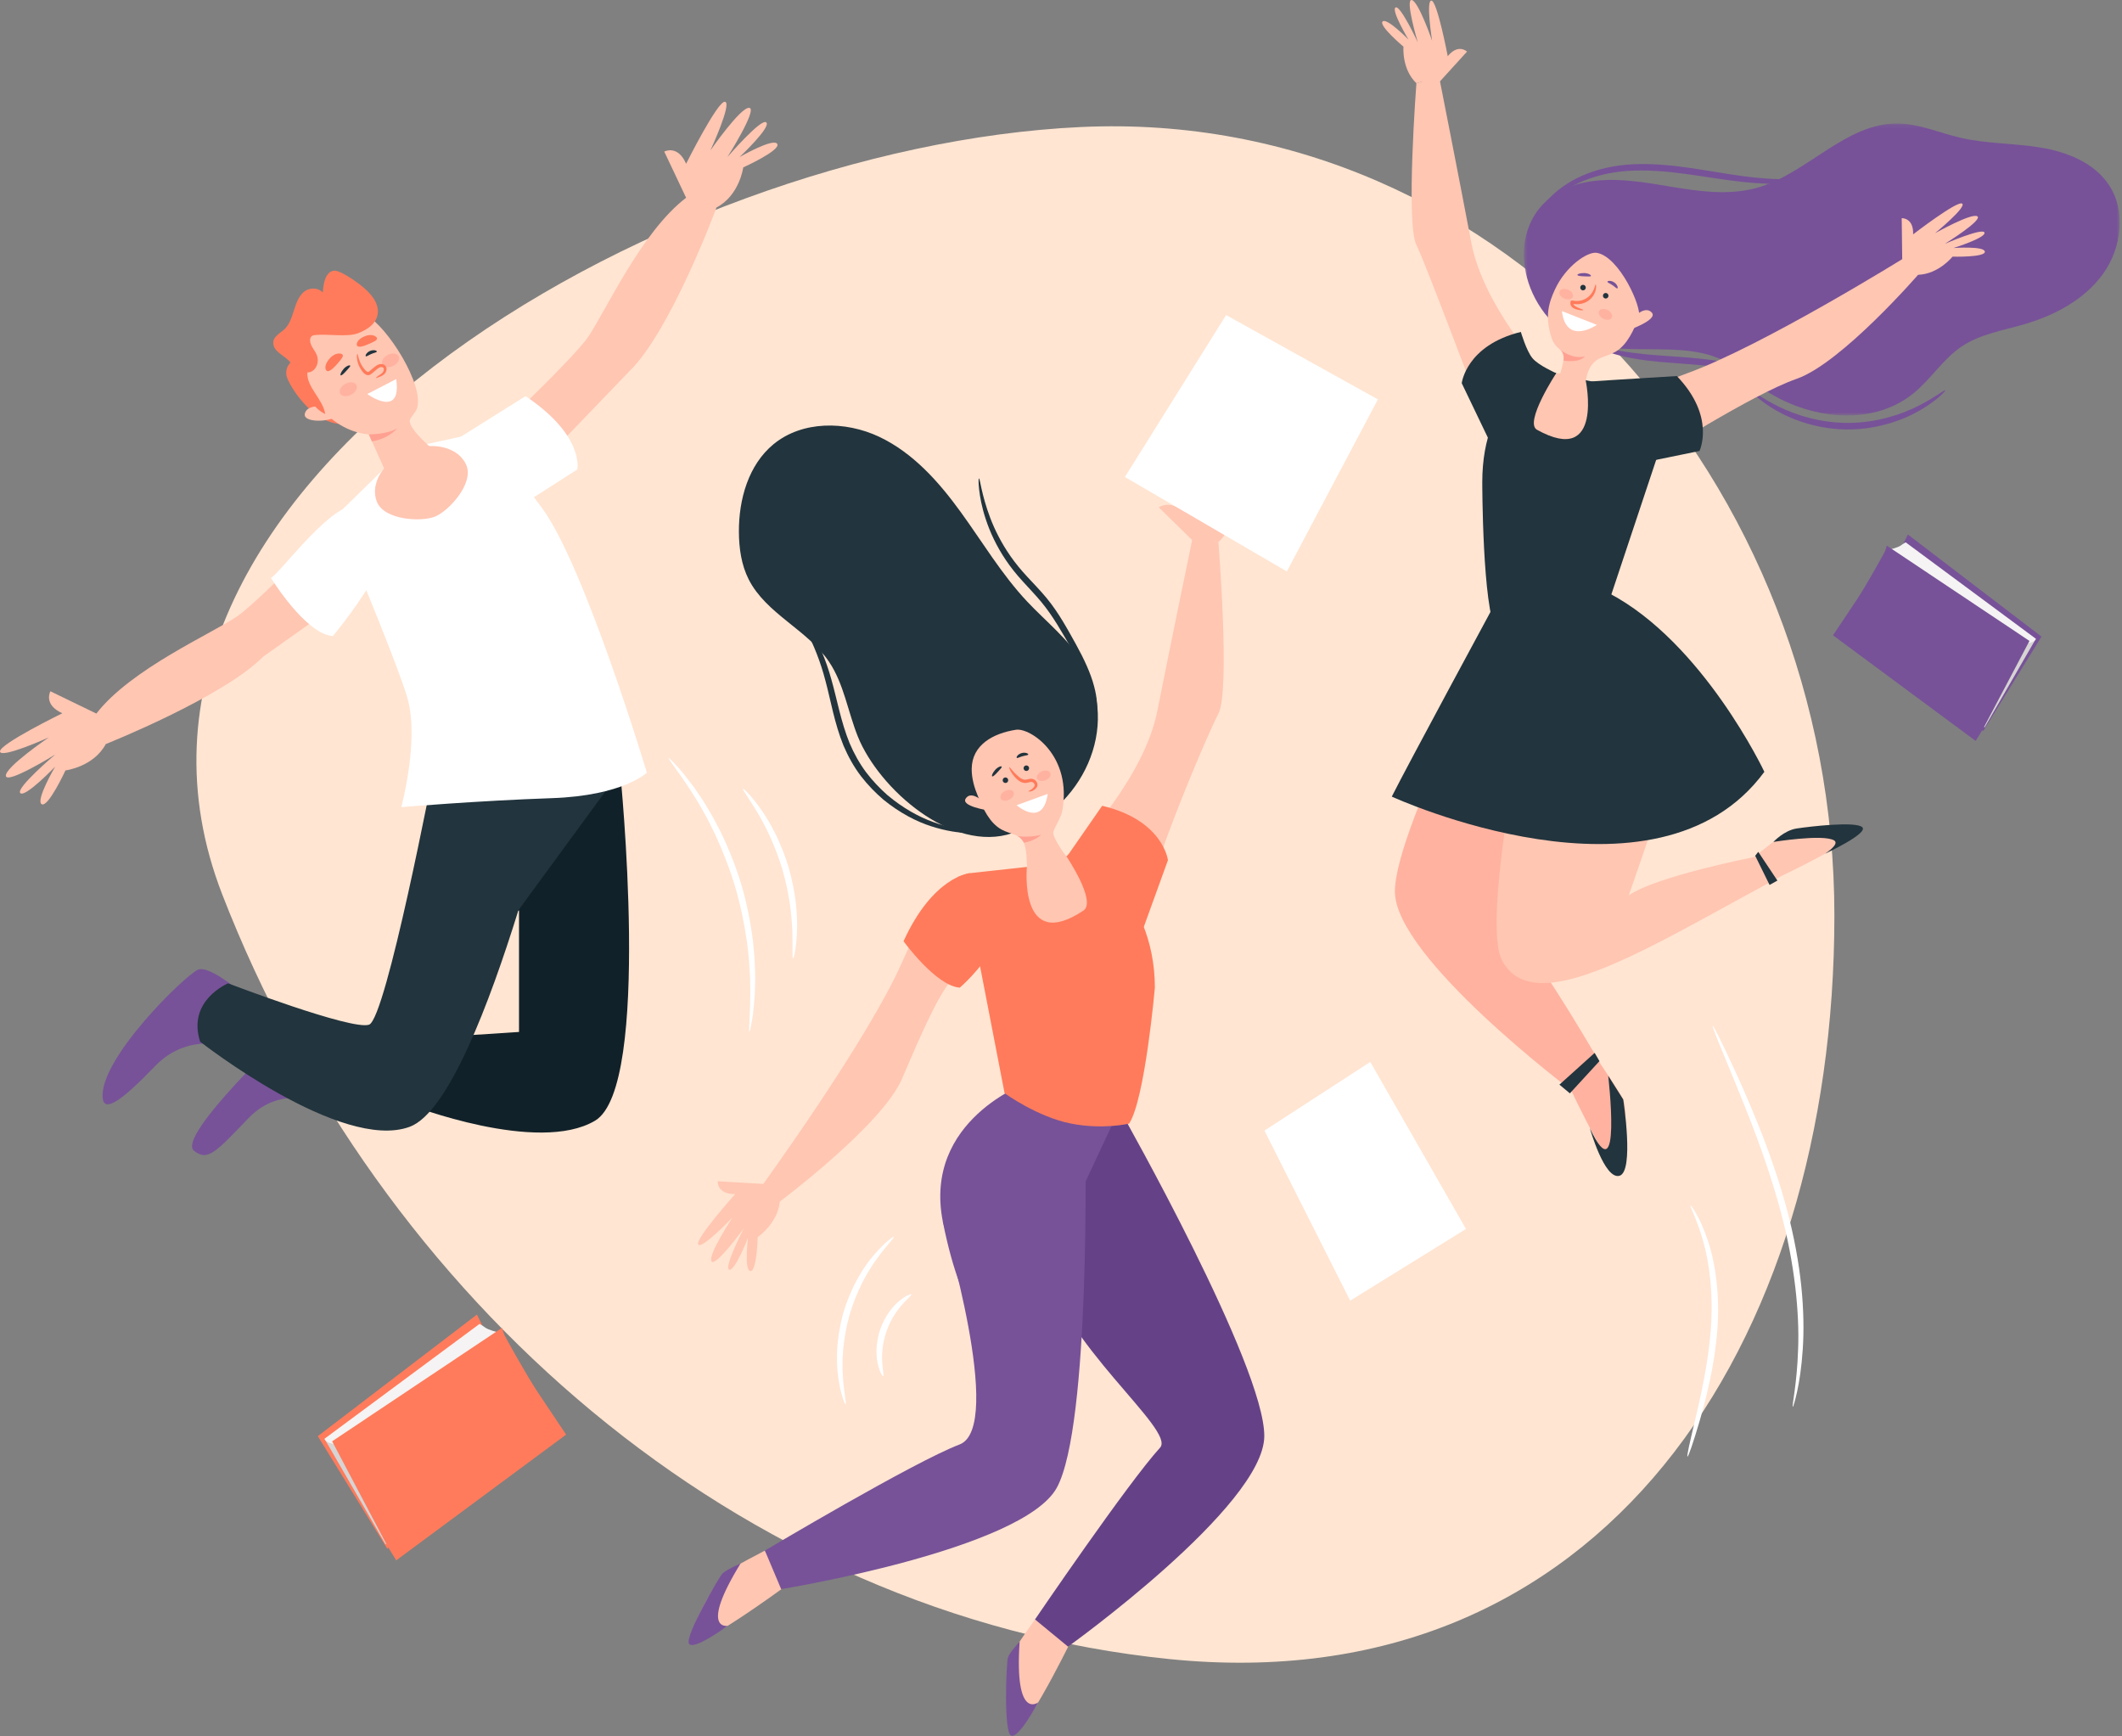 <svg width="605" height="495" viewBox="0 0 605 495" fill="none" xmlns="http://www.w3.org/2000/svg">
<rect x="0" y="0" width="605" height="495" fill="#808080" stroke="none"/>
<path fill-rule="evenodd" clip-rule="evenodd" d="M333.352 472.954C210.094 460.421 108.073 370.113 63.37 255C18.667 139.887 186.974 41.828 308.198 36.21C429.421 30.592 523 138.297 523 260.974C523 383.651 456.611 485.487 333.352 472.954Z" fill="#FFE5D2"/>
<path fill-rule="evenodd" clip-rule="evenodd" d="M482.001 343.693C482.102 343.634 482.73 344.464 483.66 346.098C484.593 347.726 485.754 350.2 486.833 353.391C489.045 359.752 490.433 369.142 489.61 379.382C488.794 389.621 486.427 398.609 484.601 405.006C482.733 411.407 481.358 415.292 481.121 415.226C480.859 415.154 481.787 411.134 483.32 404.671C484.814 398.209 486.945 389.269 487.743 379.24C488.546 369.214 487.404 360.088 485.569 353.779C483.786 347.439 481.707 343.846 482.001 343.693Z" fill="white"/>
<path fill-rule="evenodd" clip-rule="evenodd" d="M488.31 292.449C488.427 292.397 489.188 293.789 490.456 296.354C491.723 298.92 493.504 302.659 495.611 307.325C499.79 316.656 505.415 329.719 509.495 344.883C511.5 352.469 512.867 359.844 513.559 366.616C514.257 373.387 514.328 379.539 513.979 384.674C513.641 389.811 512.992 393.933 512.368 396.736C511.751 399.544 511.262 401.057 511.152 401.032C510.805 400.965 512.333 394.783 512.657 384.612C513.061 374.462 511.728 360.36 507.685 345.366C503.652 330.366 498.257 317.297 494.395 307.85C492.451 303.123 490.879 299.296 489.79 296.652C488.727 293.996 488.191 292.502 488.31 292.449Z" fill="white"/>
<path fill-rule="evenodd" clip-rule="evenodd" d="M254.833 352.594C255.05 352.827 252.927 354.852 250.172 358.612C249.488 359.556 248.745 360.589 248.05 361.769C247.29 362.905 246.629 364.209 245.893 365.556C244.525 368.3 243.227 371.419 242.225 374.815C241.267 378.223 240.709 381.554 240.407 384.607C240.316 386.137 240.183 387.594 240.221 388.959C240.183 390.328 240.262 391.6 240.338 392.763C240.672 397.411 241.394 400.255 241.086 400.338C240.899 400.402 239.711 397.655 239.022 392.898C238.857 391.71 238.699 390.405 238.669 388.992C238.563 387.58 238.639 386.07 238.687 384.48C238.902 381.31 239.43 377.834 240.427 374.297C241.465 370.77 242.864 367.546 244.37 364.748C245.174 363.374 245.911 362.055 246.753 360.917C247.529 359.736 248.358 358.714 249.13 357.795C252.243 354.134 254.711 352.442 254.833 352.594Z" fill="white"/>
<path fill-rule="evenodd" clip-rule="evenodd" d="M259.816 369C259.973 369.251 258.79 370.156 257.245 371.886C256.463 372.741 255.638 373.849 254.828 375.132C254.051 376.438 253.307 377.935 252.722 379.587C252.164 381.246 251.827 382.884 251.635 384.393C251.481 385.903 251.447 387.282 251.537 388.438C251.687 390.752 252.062 392.195 251.782 392.296C251.582 392.381 250.74 391.06 250.225 388.614C249.956 387.395 249.846 385.901 249.915 384.247C250.024 382.598 250.341 380.79 250.952 378.976C251.589 377.171 252.455 375.553 253.386 374.187C254.349 372.84 255.358 371.734 256.32 370.939C258.233 369.329 259.71 368.808 259.816 369Z" fill="white"/>
<path fill-rule="evenodd" clip-rule="evenodd" d="M190.645 216.107C190.742 216.022 191.58 216.847 193.017 218.419C193.748 219.197 194.61 220.177 195.523 221.386C196.446 222.583 197.555 223.913 198.596 225.512C199.133 226.301 199.697 227.127 200.283 227.988C200.863 228.854 201.389 229.803 201.975 230.761C203.174 232.663 204.249 234.81 205.418 237.051C207.626 241.595 209.737 246.753 211.418 252.343C213.045 257.951 214.078 263.429 214.695 268.442C214.931 270.958 215.195 273.346 215.222 275.593C215.251 276.716 215.325 277.798 215.308 278.841C215.285 279.882 215.261 280.881 215.239 281.835C215.233 283.745 215.025 285.462 214.902 286.971C214.792 288.481 214.601 289.771 214.41 290.82C214.059 292.923 213.804 294.07 213.676 294.052C213.346 294.009 213.967 289.35 213.916 281.821C213.898 280.88 213.882 279.896 213.864 278.869C213.842 277.843 213.733 276.777 213.672 275.675C213.579 273.466 213.26 271.123 212.984 268.656C212.282 263.741 211.219 258.379 209.622 252.875C207.971 247.388 205.95 242.308 203.866 237.8C202.759 235.579 201.752 233.44 200.63 231.535C200.081 230.575 199.593 229.623 199.055 228.749C198.511 227.879 197.991 227.042 197.493 226.244C193.445 219.895 190.39 216.324 190.645 216.107Z" fill="white"/>
<path fill-rule="evenodd" clip-rule="evenodd" d="M211.845 224.878C212.004 224.736 214.154 226.748 216.889 230.624C218.265 232.554 219.715 234.986 221.127 237.79C222.497 240.614 223.806 243.82 224.849 247.295C225.862 250.779 226.505 254.183 226.889 257.298C227.227 260.42 227.332 263.249 227.224 265.617C227.035 270.356 226.322 273.214 226.112 273.181C225.811 273.144 226.053 270.251 225.9 265.616C225.839 263.299 225.6 260.548 225.179 257.523C224.712 254.503 224.036 251.211 223.055 247.826C222.04 244.451 220.817 241.32 219.569 238.532C218.279 235.761 216.984 233.324 215.777 231.344C213.386 227.37 211.613 225.073 211.845 224.878Z" fill="white"/>
<path fill-rule="evenodd" clip-rule="evenodd" d="M137.611 378.076L135.981 374.748L90.612 409.414L110.405 441.479L155.567 403.4L137.611 378.076Z" fill="#FF7B5B"/>
<path fill-rule="evenodd" clip-rule="evenodd" d="M92.513 410.155L109.901 440.225L111.013 439.729L95.528 411.613L92.513 410.155Z" fill="#D7D4D4"/>
<path fill-rule="evenodd" clip-rule="evenodd" d="M136.715 377.417L92.513 410.154C92.513 410.154 92.698 410.857 93.795 411.291C94.893 411.724 95.528 411.614 95.528 411.614L141.999 379.808C141.999 379.808 139.32 379.186 138.348 378.461C137.375 377.733 136.715 377.417 136.715 377.417Z" fill="#F5F3F3"/>
<path fill-rule="evenodd" clip-rule="evenodd" d="M143.135 378.525L94.698 410.878L110.43 440.693L112.964 444.822L161.402 408.972C161.402 408.972 156.301 401.358 153.238 396.76C150.174 392.163 144.161 381.32 143.834 380.625C143.506 379.93 143.135 378.525 143.135 378.525Z" fill="#FF7B5B"/>
<path fill-rule="evenodd" clip-rule="evenodd" d="M542.58 155.165L543.948 152.371L582.046 181.481L565.425 208.408L527.501 176.431L542.58 155.165Z" fill="#775298"/>
<path fill-rule="evenodd" clip-rule="evenodd" d="M580.45 182.103L565.85 207.354L564.915 206.938L577.918 183.328L580.45 182.103Z" fill="#D7D4D4"/>
<path fill-rule="evenodd" clip-rule="evenodd" d="M543.333 154.611L580.45 182.102C580.45 182.102 580.294 182.692 579.374 183.056C578.451 183.42 577.917 183.327 577.917 183.327L538.895 156.62C538.895 156.62 541.144 156.098 541.961 155.487C542.777 154.877 543.333 154.611 543.333 154.611Z" fill="#F5F3F3"/>
<path fill-rule="evenodd" clip-rule="evenodd" d="M537.941 155.543L578.615 182.71L565.406 207.747L563.277 211.214L522.601 181.109C522.601 181.109 526.886 174.714 529.457 170.854C532.031 166.994 537.08 157.888 537.354 157.305C537.629 156.723 537.941 155.543 537.941 155.543Z" fill="#775298"/>
<path fill-rule="evenodd" clip-rule="evenodd" d="M83.445 102.772C83.445 102.772 80.569 104.762 82.006 108.082C83.445 111.401 89.751 121.248 98.27 120.915C98.619 120.903 87.538 102.772 87.538 102.772H83.445Z" fill="#FF7B5B"/>
<path fill-rule="evenodd" clip-rule="evenodd" d="M70.413 284.293C70.413 284.293 59.76 274.777 56.349 276.481C52.183 278.565 28.333 301.933 29.265 312.941C29.648 317.45 34.897 313.587 44.249 303.885C53.605 294.185 65.385 298.342 65.385 298.342L70.413 284.293Z" fill="#775298"/>
<path fill-rule="evenodd" clip-rule="evenodd" d="M96.295 300.343L83.435 292.627C83.435 292.627 50.1 323.88 55.308 328.046C59.258 331.206 61.58 328.372 70.934 318.67C80.287 308.971 92.138 314.548 92.138 314.548L96.295 300.343Z" fill="#775298"/>
<path fill-rule="evenodd" clip-rule="evenodd" d="M174.854 197.525L177.266 231.771L123.731 217.824L174.854 197.525Z" fill="#F3A683"/>
<path fill-rule="evenodd" clip-rule="evenodd" d="M123.731 219.002C123.731 219.002 170.559 221.954 176.794 219.873C176.794 219.873 185.945 309.776 169.662 319.475C153.378 329.177 116.835 314.972 116.835 314.972L126.702 295.57L147.975 294.185V259.54L146.449 259.886L123.731 219.002Z" fill="#112129"/>
<path fill-rule="evenodd" clip-rule="evenodd" d="M65.032 280.326C65.032 280.326 53.253 285.177 57.065 296.957C57.065 296.957 97.271 328.485 116.836 321.208C127.797 317.133 139.571 286.035 147.808 259.466L176.795 219.873C176.795 219.873 163.124 220.557 158.563 220.539C149.846 220.507 123.732 219.002 123.732 219.002C123.732 219.002 110.091 290.375 105.23 292.106C100.37 293.837 65.032 280.326 65.032 280.326Z" fill="#22343D"/>
<path fill-rule="evenodd" clip-rule="evenodd" d="M134.644 129.486C134.644 129.486 162.708 103.155 167.557 96.224C172.407 89.295 182.804 66.083 195.619 56.382L189.384 43.216C189.384 43.216 193.196 41.138 195.619 46.68C195.619 46.68 204.626 28.666 206.705 29.011C208.786 29.357 202.549 42.87 202.549 42.87C202.549 42.87 211.213 30.396 213.637 30.744C216.06 31.09 207.4 44.766 207.4 44.766C207.4 44.766 217.099 33.516 218.486 34.901C219.872 36.287 210.864 44.766 210.864 44.766C210.864 44.766 220.564 39.197 221.604 41.032C222.644 42.87 211.904 47.72 211.904 47.72C211.904 47.72 210.864 55.688 204.283 59.152C204.283 59.152 191.249 94.366 179.469 105.798L141.628 145.127L134.644 129.486Z" fill="#FFC6B2"/>
<path fill-rule="evenodd" clip-rule="evenodd" d="M101.143 143.133C101.143 143.133 74.552 170.95 67.578 175.734C60.602 180.517 37.295 190.697 27.476 203.424L14.369 197.065C14.369 197.065 12.256 200.856 17.776 203.332C17.776 203.332 -0.324 212.171 0.004 214.255C0.33 216.337 13.9 210.227 13.9 210.227C13.9 210.227 1.347 218.773 1.671 221.2C1.995 223.627 15.749 215.094 15.749 215.094C15.749 215.094 4.41 224.688 5.783 226.086C7.154 227.486 15.718 218.559 15.718 218.559C15.718 218.559 10.058 228.207 11.886 229.263C13.712 230.319 18.663 219.625 18.663 219.625C18.663 219.625 26.639 218.663 30.167 212.111C30.167 212.111 63.52 198.84 75.064 187.168L116.569 157.758L101.143 143.133Z" fill="#FFC6B2"/>
<path fill-rule="evenodd" clip-rule="evenodd" d="M111.112 132.046L97.663 145.212L101.073 160.054C101.073 160.054 114.324 191.865 116.327 199.625C119.44 211.693 114.404 230.092 114.404 230.092C114.404 230.092 136.867 228.227 157.306 227.535C177.744 226.841 184.43 220.257 184.43 220.257C184.43 220.257 166.709 161.235 154.474 144.737C142.238 128.241 137.788 123.076 137.788 123.076L119.773 127.014L111.112 132.046Z" fill="white"/>
<path fill-rule="evenodd" clip-rule="evenodd" d="M150.582 142.791L164.595 133.837C164.595 133.837 166.736 124.244 149.837 112.929L130.021 125.347L150.582 142.791Z" fill="white"/>
<path fill-rule="evenodd" clip-rule="evenodd" d="M100.497 144.171C92.815 145.249 78.776 164.72 77.21 164.683C77.21 164.683 87.09 180.807 94.917 181.33C94.917 181.33 129.36 140.123 100.497 144.171Z" fill="white"/>
<path fill-rule="evenodd" clip-rule="evenodd" d="M127.616 131.502C127.616 131.502 116.449 123.159 116.836 119.833C116.934 118.995 118.482 117.635 118.884 116.427C121.049 109.932 110.61 93.194 104.196 89.666C99.151 86.892 101.362 86.647 90.743 92.957C80.124 99.268 86.174 110.18 90.916 115.824C95.399 121.158 100.534 123.444 105.153 123.829L111.721 138.418L127.616 131.502Z" fill="#FFC6B2"/>
<path fill-rule="evenodd" clip-rule="evenodd" d="M107.466 143.084C105.354 137.903 109.354 131.378 116.4 128.504C123.449 125.629 130.871 127.498 132.987 132.676C135.098 137.856 128.006 145.642 124.048 147.256C120.09 148.871 109.577 148.262 107.466 143.084Z" fill="#FFC6B2"/>
<path fill-rule="evenodd" clip-rule="evenodd" d="M90.917 115.824C90.917 115.824 87.295 115.623 86.893 118.037C86.49 120.451 93.532 120.451 96.148 118.64L90.917 115.824Z" fill="#FFC6B2"/>
<path fill-rule="evenodd" clip-rule="evenodd" d="M92.728 118.037C92.04 113.675 87.392 110.432 87.624 106.182C89.851 106.2 91.282 103.44 90.268 101.082C89.869 100.155 89.193 99.362 88.761 98.448C88.331 97.535 88.216 96.338 88.877 95.822C89.191 95.578 89.614 95.536 90.02 95.495C93.323 95.156 98.982 96.146 102.022 95.019C104.916 93.947 108.018 91.861 107.717 88.315C107.454 85.227 104.727 82.724 102.223 80.833C100.788 79.748 96.688 76.912 95.141 77.17C92.78 77.562 92.207 80.713 92.037 83.35C90.385 81.777 87.949 82.029 86.513 83.309C85.077 84.588 84.397 86.621 83.771 88.584C83.145 90.547 82.481 92.585 81.064 93.89C79.743 95.105 77.655 96.025 77.928 98.092C78.254 100.556 81.473 101.432 82.961 103.533C82.594 103.018 82.283 106.307 82.495 106.865C83.13 108.545 84.714 109.657 85.86 110.942C88.301 113.681 89.494 116.438 92.728 118.037Z" fill="#FF7B5B"/>
<path fill-rule="evenodd" clip-rule="evenodd" d="M112.961 108.063L104.709 112.331C104.709 112.331 114.62 119.526 112.961 108.063Z" fill="white"/>
<path fill-rule="evenodd" clip-rule="evenodd" d="M101.608 109.755C102.059 110.611 101.391 111.848 100.117 112.519C98.843 113.189 97.445 113.039 96.994 112.183C96.545 111.328 97.211 110.092 98.485 109.42C99.76 108.75 101.157 108.899 101.608 109.755Z" fill="#FFB2A0"/>
<path fill-rule="evenodd" clip-rule="evenodd" d="M113.657 101.524C114.108 102.38 113.441 103.617 112.167 104.288C110.893 104.958 109.495 104.808 109.044 103.952C108.594 103.097 109.26 101.859 110.534 101.189C111.81 100.519 113.206 100.668 113.657 101.524Z" fill="#FFB2A0"/>
<path fill-rule="evenodd" clip-rule="evenodd" d="M107.2 107.761C107.162 107.713 107.316 107.51 107.673 107.252C108.014 106.989 108.606 106.706 109.047 106.232C109.483 105.772 109.639 104.815 108.972 104.68C108.278 104.444 107.491 105.24 106.587 105.996C106.364 106.181 106.143 106.365 105.924 106.546C105.719 106.734 105.289 107.01 104.842 106.954C103.99 106.816 103.628 106.248 103.3 105.868C102.646 105.028 102.243 104.15 102.02 103.389C101.577 101.852 101.776 100.86 101.882 100.868C102.031 100.862 102.08 101.815 102.642 103.167C102.926 103.839 103.35 104.602 103.967 105.323C104.268 105.688 104.647 106.029 104.917 106.04C105.03 106.045 105.118 106.007 105.331 105.828C105.547 105.647 105.765 105.463 105.986 105.278C106.441 104.91 106.835 104.538 107.356 104.192C107.861 103.851 108.582 103.636 109.228 103.855C109.917 104.036 110.322 104.84 110.202 105.399C110.124 105.969 109.841 106.388 109.519 106.695C108.84 107.263 108.232 107.401 107.849 107.573C107.456 107.721 107.241 107.814 107.2 107.761Z" fill="#FF7B5B"/>
<path fill-rule="evenodd" clip-rule="evenodd" d="M105.153 123.829C105.153 123.829 110.417 123.859 113.273 122.1C113.273 122.1 110.857 125.068 106.022 125.836L105.153 123.829Z" fill="#FFA192"/>
<path fill-rule="evenodd" clip-rule="evenodd" d="M107.436 100.223C107.388 100.484 106.652 100.564 105.874 100.907C105.085 101.226 104.516 101.699 104.296 101.552C104.071 101.433 104.443 100.493 105.509 100.045C106.573 99.594 107.505 99.978 107.436 100.223Z" fill="#22343D"/>
<path fill-rule="evenodd" clip-rule="evenodd" d="M97.12 106.99C96.921 106.843 97.233 105.995 97.991 105.146C98.758 104.28 99.738 103.991 99.841 104.233C99.951 104.469 99.354 105.018 98.682 105.78C97.999 106.539 97.336 107.151 97.12 106.99Z" fill="#22343D"/>
<path fill-rule="evenodd" clip-rule="evenodd" d="M93.122 105.682C92.695 105.366 92.363 104.013 93.995 102.19C95.643 100.325 97.484 100.654 97.704 101.172C97.941 101.68 97.328 102.403 95.882 104.043C94.415 105.677 93.584 106.028 93.122 105.682Z" fill="#FF7B5B"/>
<path fill-rule="evenodd" clip-rule="evenodd" d="M101.787 98.5C101.551 98.059 101.812 96.774 103.935 95.878C106.088 94.953 107.522 95.974 107.502 96.504C107.498 97.031 106.687 97.4 104.796 98.215C102.891 99.015 102.042 98.981 101.787 98.5Z" fill="#FF7B5B"/>
<path fill-rule="evenodd" clip-rule="evenodd" d="M554.6 111.282C554.739 111.42 552.452 113.992 547.707 116.794C543.021 119.593 535.648 122.367 527.167 122.43C518.687 122.493 511.273 119.827 506.546 117.098C501.762 114.367 499.437 111.827 499.573 111.687C499.771 111.437 502.371 113.58 507.162 115.925C511.906 118.279 519.057 120.616 527.152 120.558C535.25 120.496 542.365 118.054 547.075 115.63C551.829 113.214 554.399 111.034 554.6 111.282Z" fill="#775298"/>
<path fill-rule="evenodd" clip-rule="evenodd" d="M502.86 107.396C502.731 107.681 500.199 106.63 495.934 105.679C493.808 105.177 491.229 104.79 488.357 104.433C485.473 104.115 482.286 103.861 478.92 103.621C475.553 103.386 472.331 103.114 469.404 102.752C466.477 102.364 463.847 101.902 461.681 101.316C457.331 100.181 454.868 98.837 454.953 98.648C455.067 98.362 457.657 99.246 461.964 100.021C464.113 100.431 466.706 100.749 469.593 101.036C472.488 101.301 475.684 101.517 479.055 101.755C482.429 101.994 485.657 102.304 488.581 102.723C491.504 103.183 494.126 103.717 496.271 104.398C500.578 105.713 502.957 107.217 502.86 107.396Z" fill="#775298"/>
<mask id="mask0_0_574" style="mask-type:luminance" maskUnits="userSpaceOnUse" x="434" y="35" width="171" height="84">
<path fill-rule="evenodd" clip-rule="evenodd" d="M434.468 35.205H604.354V118.441H434.468V35.205Z" fill="white"/>
</mask>
<g mask="url(#mask0_0_574)">
<path fill-rule="evenodd" clip-rule="evenodd" d="M451.556 52.065C459.642 50.349 468.019 51.826 476.172 53.185C484.326 54.543 492.79 55.768 500.761 53.58C515.153 49.63 526.079 35.089 541.003 35.206C547.149 35.254 552.941 37.878 558.929 39.267C566.363 40.992 574.108 40.807 581.639 42.037C589.172 43.267 596.952 46.297 601.209 52.632C606.259 60.149 604.875 70.753 599.575 78.098C594.276 85.444 585.79 89.916 577.095 92.451C571.03 94.218 564.568 95.24 559.32 98.757C554.011 102.315 550.544 108.04 545.598 112.086C533.186 122.236 513.87 119.327 501.049 109.699C497.828 107.28 494.842 104.473 491.223 102.703C476.503 95.497 455.332 105.036 442.654 91.926C429.78 78.612 431.614 56.294 451.556 52.065Z" fill="#775298"/>
</g>
<path fill-rule="evenodd" clip-rule="evenodd" d="M447.516 309.916C447.516 309.916 461.003 338.824 462.581 333.472C464.155 328.117 463.634 315.26 462.79 313.425C461.941 311.589 456.428 303.48 456.428 303.48L447.516 309.916Z" fill="#FFB2A0"/>
<path fill-rule="evenodd" clip-rule="evenodd" d="M545.04 76.151C546.288 77.749 545.454 76.032 546.867 78.338C552.74 78.134 556.682 73.164 556.682 73.164C556.682 73.164 566.004 73.411 565.896 71.746C565.79 70.078 556.96 70.701 556.96 70.701C556.96 70.701 566.301 67.767 565.789 66.302C565.279 64.838 554.495 69.507 554.495 69.507C554.495 69.507 565.377 62.752 563.769 61.669C562.163 60.588 551.692 66.484 551.692 66.484C551.692 66.484 560.792 59.011 559.428 58.047C558.067 57.084 545.445 66.812 545.445 66.812C545.629 62.026 542.196 62.194 542.196 62.194L542.338 73.878C542.338 73.878 544.465 75.415 545.04 76.151Z" fill="#FFC6B2"/>
<path fill-rule="evenodd" clip-rule="evenodd" d="M406.866 23.267C404.872 23.635 406.418 22.941 403.829 23.732C399.577 19.676 400.141 13.303 400.141 13.303C400.141 13.303 393.009 7.3 394.191 6.126C395.381 4.95 401.569 11.278 401.569 11.278C401.569 11.278 396.534 2.882 397.888 2.127C399.241 1.372 404.208 12.023 404.208 12.023C404.208 12.023 400.553 -0.254 402.475 0.004C404.393 0.262 408.309 11.62 408.309 11.62C408.309 11.62 406.467 -0.008 408.123 0.176C409.781 0.358 412.764 16.014 412.764 16.014C415.802 12.313 418.257 14.718 418.257 14.718L410.554 23.189C410.554 23.189 407.784 23.099 406.866 23.267Z" fill="#FFC6B2"/>
<path fill-rule="evenodd" clip-rule="evenodd" d="M455.249 72.075C452.67 71.651 446.433 75.796 443.313 82.552C441.566 86.334 440.364 90.175 442.369 96.325C443.313 99.218 445.289 99.58 445.73 100.876C446.287 102.516 444.441 107.688 444.441 107.688L451.803 110.661C452.282 107.108 452.824 103.534 456.444 101.992C457.799 101.414 459.249 101.049 460.527 100.316C463.976 98.339 465.818 94.013 467.235 90.472C468.292 87.827 461.716 73.135 455.249 72.075Z" fill="#FFC6B2"/>
<path fill-rule="evenodd" clip-rule="evenodd" d="M446.485 172.478L434.151 167.529C434.151 167.529 397.546 235.412 397.698 254.246C397.85 273.079 447.973 310.787 447.973 310.787L456.427 303.481C456.427 303.481 440.952 276.497 432.679 266.983C424.406 257.466 446.485 172.478 446.485 172.478Z" fill="#FFB2A0"/>
<path fill-rule="evenodd" clip-rule="evenodd" d="M507.727 249.807C507.727 249.807 534.913 236.908 529.45 235.769C523.987 234.635 511.211 236.198 509.452 237.19C507.69 238.183 500.057 244.336 500.057 244.336L507.727 249.807Z" fill="#FFC6B2"/>
<path fill-rule="evenodd" clip-rule="evenodd" d="M458.601 171.89L439.89 178.697C439.89 178.697 421.173 261.022 428.318 273.947C435.461 286.877 455.528 278.321 484.108 262.723L508.046 249.655L500.056 244.337C500.056 244.337 472.2 249.796 464.377 255.238C464.377 255.238 468.46 243.671 473.903 227.342C479.346 211.012 483.1 194.343 458.601 171.89Z" fill="#FFC6B2"/>
<path fill-rule="evenodd" clip-rule="evenodd" d="M435.57 115.804C435.57 110.334 437.33 106.379 442.8 106.379C448.269 106.379 455.831 108.296 455.831 113.767C455.831 119.239 451.521 128.122 446.048 128.122C440.579 128.122 435.57 121.276 435.57 115.804Z" fill="#FFC6B2"/>
<path fill-rule="evenodd" clip-rule="evenodd" d="M439.889 105.595C439.889 105.595 422.881 87.188 419.479 69.156C416.075 51.127 410.295 21.87 410.295 21.87L403.83 23.732C403.83 23.732 400.767 63.715 403.83 69.838C406.891 75.962 421.851 116.729 426.406 127.435L439.889 105.595Z" fill="#FFC6B2"/>
<path fill-rule="evenodd" clip-rule="evenodd" d="M458.162 119.94C458.162 119.94 459.47 114.215 480.978 106.432C502.485 98.652 543.061 73.431 543.061 73.431L547.109 78.062C547.109 78.062 525.062 103.529 512.236 107.995C499.41 112.464 472.167 130.076 469.364 131.485C465.125 133.617 465.177 136.3 458.162 119.94Z" fill="#FFC6B2"/>
<path fill-rule="evenodd" clip-rule="evenodd" d="M439.889 105.595C439.889 105.595 422.609 111.195 422.609 137.49C422.609 137.49 422.62 173.503 426.692 180.055C426.692 180.055 433.313 181.751 441.568 180.055C450.223 178.275 458.601 171.89 458.601 171.89L472.194 131.08L470.569 111.96L452.086 108.391C452.086 108.391 457.388 133.168 438.205 122.516C434.477 120.446 443.69 106.389 443.69 106.389L439.889 105.595Z" fill="#22343D"/>
<path fill-rule="evenodd" clip-rule="evenodd" d="M425.268 126.98L416.753 109.24C416.753 109.24 417.974 98.478 433.606 94.622C433.606 94.622 435.186 100.046 436.919 102.119C438.651 104.19 443.696 106.395 443.696 106.395L425.268 126.98Z" fill="#22343D"/>
<path fill-rule="evenodd" clip-rule="evenodd" d="M457.459 134.111L484.536 128.561C484.536 128.561 489.244 118.807 478.081 107.204C478.081 107.204 456.961 108.48 454.227 108.707C451.536 108.931 453.384 111.004 453.384 111.004L457.459 134.111Z" fill="#22343D"/>
<path fill-rule="evenodd" clip-rule="evenodd" d="M426.649 171.283C426.649 171.283 401.039 218.633 396.808 227.094C396.808 227.094 472.363 261.801 503.034 220.024C503.034 220.024 485.588 183.097 458.616 169.039L446.981 165.554L427.104 171.055" fill="#22343D"/>
<path fill-rule="evenodd" clip-rule="evenodd" d="M466.243 90.024C466.243 90.024 469.161 87.107 470.955 89.126C472.75 91.146 464.449 94.063 464.449 94.063L466.243 90.024Z" fill="#FFC6B2"/>
<path fill-rule="evenodd" clip-rule="evenodd" d="M519.606 50.236C519.634 50.336 518.507 50.824 516.356 51.335C514.21 51.852 511.025 52.32 507.069 52.401C503.117 52.48 498.416 52.128 493.27 51.431C488.121 50.748 482.527 49.745 476.642 49.103C470.767 48.475 465.117 48.361 460.114 49.169C455.109 49.963 450.777 51.602 447.466 53.517C444.155 55.446 441.851 57.587 440.436 59.207C439.014 60.829 438.373 61.864 438.229 61.777C438.15 61.736 438.578 60.57 439.867 58.752C441.148 56.94 443.408 54.548 446.779 52.386C450.148 50.237 454.625 48.391 459.828 47.467C465.037 46.529 470.864 46.601 476.841 47.242C482.825 47.895 488.425 48.955 493.514 49.723C498.602 50.507 503.201 50.986 507.074 51.076C514.836 51.293 519.535 49.915 519.606 50.236Z" fill="#775298"/>
<path fill-rule="evenodd" clip-rule="evenodd" d="M451.387 88.368C451.379 88.483 450.548 88.563 449.279 88.142C448.966 88.031 448.595 87.887 448.25 87.571C448.08 87.413 447.922 87.203 447.825 86.951C447.686 86.598 447.697 86.197 447.835 85.892C447.876 85.831 447.873 85.685 447.953 85.682L448.2 85.674C448.358 85.652 448.545 85.704 448.727 85.738C449.062 85.802 449.17 85.793 449.409 85.809C449.827 85.819 450.26 85.775 450.693 85.68C452.465 85.306 453.65 84.017 454.182 82.957C454.739 81.89 454.788 81.088 454.937 81.097C455.042 81.084 455.249 81.936 454.788 83.224C454.554 83.855 454.146 84.579 453.488 85.214C452.834 85.847 451.928 86.368 450.899 86.593C450.386 86.707 449.869 86.751 449.372 86.725C449.155 86.714 448.814 86.67 448.715 86.648C448.624 86.633 448.635 86.613 448.617 86.624C448.606 86.635 448.601 86.653 448.602 86.678C448.639 86.801 448.705 86.918 448.799 87.023C448.989 87.237 449.264 87.397 449.533 87.53C450.629 88.068 451.407 88.228 451.387 88.368Z" fill="#FF7B5B"/>
<path fill-rule="evenodd" clip-rule="evenodd" d="M445.313 88.684L455.288 92.613C455.288 92.613 446.522 98.658 445.313 88.684Z" fill="white"/>
<path fill-rule="evenodd" clip-rule="evenodd" d="M459.547 90.575C459.193 91.248 458.094 91.365 457.093 90.838C456.091 90.312 455.567 89.339 455.92 88.667C456.274 87.994 457.373 87.875 458.375 88.403C459.376 88.93 459.901 89.901 459.547 90.575Z" fill="#FFB2A0"/>
<path fill-rule="evenodd" clip-rule="evenodd" d="M448.415 84.672C448.112 85.37 447.026 85.572 445.988 85.122C444.95 84.672 444.352 83.743 444.654 83.045C444.955 82.347 446.043 82.146 447.081 82.596C448.119 83.045 448.717 83.975 448.415 84.672Z" fill="#FFB2A0"/>
<path fill-rule="evenodd" clip-rule="evenodd" d="M444.72 99.623C444.72 99.623 448.217 102.551 451.864 101.608C451.864 101.608 450.607 103.494 445.765 102.802C445.765 102.802 446.167 100.724 444.72 99.623Z" fill="#FFA192"/>
<path fill-rule="evenodd" clip-rule="evenodd" d="M458.59 84.31C458.59 84.746 458.236 85.101 457.8 85.101C457.364 85.101 457.009 84.746 457.009 84.31C457.009 83.874 457.364 83.52 457.8 83.52C458.236 83.52 458.59 83.874 458.59 84.31Z" fill="#22343D"/>
<path fill-rule="evenodd" clip-rule="evenodd" d="M452.123 81.981C452.123 82.417 451.769 82.771 451.333 82.771C450.896 82.771 450.544 82.417 450.544 81.981C450.544 81.545 450.896 81.19 451.333 81.19C451.769 81.19 452.123 81.545 452.123 81.981Z" fill="#22343D"/>
<path fill-rule="evenodd" clip-rule="evenodd" d="M461.129 82.205C460.885 82.309 460.413 81.738 459.699 81.276C459 80.793 458.292 80.577 458.293 80.312C458.27 80.059 459.259 79.853 460.22 80.498C461.182 81.138 461.373 82.129 461.129 82.205Z" fill="#775298"/>
<path fill-rule="evenodd" clip-rule="evenodd" d="M449.732 78.371C449.715 78.124 450.564 77.813 451.701 77.843C452.858 77.868 453.712 78.429 453.593 78.664C453.484 78.901 452.679 78.799 451.664 78.779C450.643 78.749 449.748 78.639 449.732 78.371Z" fill="#775298"/>
<path fill-rule="evenodd" clip-rule="evenodd" d="M453.293 321.662C453.293 321.662 457.442 336.389 461.726 335.183C466.01 333.979 462.789 313.425 462.789 313.425L458.515 306.669C458.515 306.669 462.53 341.074 453.293 321.662Z" fill="#22343D"/>
<path fill-rule="evenodd" clip-rule="evenodd" d="M505.613 240.014C505.613 240.014 508.629 236.722 512.287 236.174C515.945 235.625 529.02 234.07 530.94 235.808C532.861 237.545 520.343 243.37 520.343 243.37C520.343 243.37 524.704 240.591 522.893 239.558C519.693 237.728 505.613 240.014 505.613 240.014Z" fill="#22343D"/>
<path fill-rule="evenodd" clip-rule="evenodd" d="M500.425 243.957L504.518 252.268L506.752 251.028L501.293 242.841L500.425 243.957Z" fill="#22343D"/>
<path fill-rule="evenodd" clip-rule="evenodd" d="M454.653 300.149L444.605 309.205L447.583 311.686L456.017 302.506L454.653 300.149Z" fill="#22343D"/>
<path fill-rule="evenodd" clip-rule="evenodd" d="M244.587 209.993C241.729 202.902 240.631 195.007 236.367 188.661C230.231 179.53 218.446 174.999 213.467 165.188C211.352 161.021 210.689 156.255 210.667 151.582C210.626 142.338 213.394 132.511 220.534 126.636C228.738 119.886 241.048 119.98 250.657 124.515C260.263 129.05 267.604 137.281 273.845 145.879C280.087 154.476 285.551 163.703 292.819 171.451C298.208 177.196 304.6 182.15 308.659 188.899C319.788 207.403 308.338 230.814 288.692 237.492C271.429 243.358 250.559 224.818 244.587 209.993Z" fill="#22343D"/>
<path fill-rule="evenodd" clip-rule="evenodd" d="M219.994 340.493C221.702 341.898 219.838 340.925 222.324 342.544C221.769 348.753 216.026 352.665 216.026 352.665C216.026 352.665 215.783 362.551 213.938 362.348C212.089 362.148 213.273 352.829 213.273 352.829C213.273 352.829 209.492 362.566 207.892 361.946C206.294 361.329 212.082 350.155 212.082 350.155C212.082 350.155 203.969 361.322 202.855 359.562C201.742 357.802 208.88 347.027 208.88 347.027C208.88 347.027 200.066 356.268 199.069 354.772C198.075 353.28 209.589 340.427 209.589 340.427C204.26 340.369 204.637 336.741 204.637 336.741L217.617 337.511C217.617 337.511 219.208 339.844 219.994 340.493Z" fill="#FFC6B2"/>
<path fill-rule="evenodd" clip-rule="evenodd" d="M343.997 154.045C346.219 154.435 344.495 153.699 347.377 154.537C352.11 150.236 351.482 143.479 351.482 143.479C351.482 143.479 359.421 137.113 358.105 135.869C356.78 134.622 349.893 141.33 349.893 141.33C349.893 141.33 355.497 132.428 353.99 131.627C352.485 130.827 346.957 142.121 346.957 142.121C346.957 142.121 351.024 129.103 348.885 129.376C346.751 129.65 342.392 141.694 342.392 141.694C342.392 141.694 344.442 129.364 342.598 129.558C340.753 129.752 337.769 145.906 337.769 145.906C333.422 142.369 330.38 144.633 330.38 144.633L339.893 153.962C339.893 153.962 342.977 153.868 343.997 154.045Z" fill="#FFC6B2"/>
<path fill-rule="evenodd" clip-rule="evenodd" d="M289.657 208.035C293.672 207.409 305.918 215.345 302.802 231.461C302.541 232.814 300.774 235.792 300.334 237.024C299.778 238.584 304.11 244.295 304.11 244.295L292.927 247.868C292.45 244.49 293.253 239.553 289.639 238.086C288.287 237.537 286.84 237.189 285.565 236.493C282.121 234.612 280.283 230.498 278.869 227.131C277.813 224.615 277.009 221.908 277.039 219.178C277.112 212.302 283.202 209.044 289.657 208.035Z" fill="#FFC6B2"/>
<path fill-rule="evenodd" clip-rule="evenodd" d="M312.051 252.173C312.051 246.372 310.211 244.158 304.123 244.158C298.035 244.158 289.998 246.372 289.998 252.173C289.998 257.975 294.297 265.235 300.388 265.235C306.475 265.235 312.051 257.975 312.051 252.173Z" fill="#FFC6B2"/>
<path fill-rule="evenodd" clip-rule="evenodd" d="M307.243 241.346C307.243 241.346 326.174 221.828 329.96 202.707C333.748 183.588 340.183 152.563 340.183 152.563L347.377 154.537C347.377 154.537 350.786 196.936 347.377 203.429C343.971 209.924 324.658 255.017 325.037 266.56L307.243 241.346Z" fill="#FFC6B2"/>
<path fill-rule="evenodd" clip-rule="evenodd" d="M273.498 250.797C273.498 250.797 267.061 251.879 257.216 274.247C247.371 296.613 217.08 338.252 217.08 338.252L222.003 342.786C222.003 342.786 251.536 320.782 257.216 307.435C262.894 294.088 270.088 277.494 273.498 278.213C276.904 278.937 291.293 259.093 273.498 250.797Z" fill="#FFC6B2"/>
<path fill-rule="evenodd" clip-rule="evenodd" d="M324.18 269.542L332.994 245.213C332.994 245.213 331.634 233.802 314.237 229.711L304.381 243.911L324.18 269.542Z" fill="#FF7B5B"/>
<path fill-rule="evenodd" clip-rule="evenodd" d="M276.436 248.93C276.436 248.93 266.037 249.806 257.608 268.32C257.608 268.32 266.878 281.118 273.659 281.55C273.659 281.55 298.847 260.02 276.436 248.93Z" fill="#FF7B5B"/>
<path fill-rule="evenodd" clip-rule="evenodd" d="M305.01 468.487C305.01 468.487 289.998 499.143 288.243 493.467C286.491 487.789 287.07 474.155 288.01 472.209C288.954 470.262 295.092 461.663 295.092 461.663L305.01 468.487Z" fill="#FFC6B2"/>
<path fill-rule="evenodd" clip-rule="evenodd" d="M306.157 322.747L319.885 317.498C319.885 317.498 360.628 389.483 360.459 409.455C360.29 429.425 304.502 469.413 304.502 469.413L295.091 461.663C295.091 461.663 321.534 422.785 330.741 412.696C335.346 407.65 302.384 382.923 297.391 359.132C292.399 335.34 306.157 322.747 306.157 322.747Z" fill="#654287"/>
<path fill-rule="evenodd" clip-rule="evenodd" d="M223.615 452.429C223.615 452.429 195.534 473.127 196.702 467.318C197.874 461.504 204.943 449.638 206.716 448.318C208.492 447 218.079 442.034 218.079 442.034L223.615 452.429Z" fill="#FFC6B2"/>
<path fill-rule="evenodd" clip-rule="evenodd" d="M268.806 348.237L309.423 324.698C309.423 324.698 311.035 406.467 301.284 424.147C291.535 441.827 222.719 453.028 222.719 453.028L218.079 442.035C218.079 442.035 260.535 416.739 273.57 411.788C286.606 406.835 268.806 348.237 268.806 348.237Z" fill="#775298"/>
<path fill-rule="evenodd" clip-rule="evenodd" d="M292.996 308.596C292.996 308.596 263.089 319.185 268.807 348.238C274.523 377.289 284.052 382.736 284.052 382.736L301.203 354.593L318.422 317.738L301.203 315.553L292.996 308.596Z" fill="#775298"/>
<path fill-rule="evenodd" clip-rule="evenodd" d="M307.243 241.346C307.243 241.346 329.261 253.686 329.261 281.57C329.261 281.57 326.464 313.359 321.93 320.304C321.93 320.304 314.561 322.104 305.373 320.304C295.74 318.418 286.417 311.647 286.417 311.647L278.892 272.728L273.038 250.003L276.212 248.957L292.772 247.137C292.772 247.137 290.393 271.875 308.883 259.591C312.778 257.003 304.035 244.104 304.035 244.104L307.243 241.346Z" fill="#FF7B5B"/>
<path fill-rule="evenodd" clip-rule="evenodd" d="M320.72 135.978L366.885 162.909L392.854 113.857L349.573 89.812L320.72 135.978Z" fill="white"/>
<path fill-rule="evenodd" clip-rule="evenodd" d="M384.944 370.786L417.961 350.347L390.683 302.732L360.501 322.303L384.944 370.786Z" fill="white"/>
<path fill-rule="evenodd" clip-rule="evenodd" d="M222.376 167.89C222.463 167.812 223.482 168.738 225.094 170.625C226.699 172.515 228.889 175.389 231.087 179.267C233.293 183.129 235.476 188.029 237.035 193.716C238.648 199.362 239.73 205.707 242.21 211.82C243.497 214.84 245.058 217.651 246.915 220.136C248.788 222.605 250.866 224.772 253.006 226.662C257.377 230.341 261.957 232.872 266.038 234.334C270.115 235.816 273.607 236.481 276.035 236.72C278.461 236.988 279.831 237.028 279.833 237.187C279.84 237.287 278.473 237.495 275.982 237.447C273.493 237.428 269.869 236.953 265.602 235.585C261.331 234.236 256.506 231.739 251.892 227.98C249.629 226.047 247.43 223.81 245.449 221.239C243.484 218.652 241.824 215.696 240.477 212.53C237.893 206.141 236.872 199.739 235.369 194.169C233.935 188.579 231.94 183.769 229.923 179.899C227.919 176.018 225.929 173.076 224.519 171.071C223.1 169.069 222.269 167.984 222.376 167.89Z" fill="#22343D"/>
<path fill-rule="evenodd" clip-rule="evenodd" d="M279.094 136.383C279.434 136.331 279.763 140.875 282.306 147.597C283.576 150.945 285.464 154.797 288.177 158.659C289.533 160.592 291.093 162.497 292.859 164.396C294.613 166.302 296.523 168.238 298.329 170.41C301.949 174.794 304.44 179.532 306.785 183.714C309.114 187.937 310.968 191.954 311.911 195.547C312.895 199.129 312.952 202.213 312.64 204.258C312.315 206.313 311.804 207.354 311.719 207.326C311.557 207.283 311.821 206.184 311.914 204.193C311.995 202.205 311.741 199.308 310.641 195.922C309.579 192.522 307.667 188.69 305.281 184.557C302.858 180.426 300.346 175.783 296.887 171.605C295.151 169.515 293.268 167.586 291.504 165.632C289.729 163.687 288.116 161.662 286.755 159.636C284.024 155.579 282.201 151.536 281.059 148.041C279.891 144.547 279.394 141.599 279.158 139.567C278.925 137.531 278.988 136.392 279.094 136.383Z" fill="#22343D"/>
<path fill-rule="evenodd" clip-rule="evenodd" d="M293.247 225.553C293.23 225.422 293.982 225.302 294.692 224.468C294.855 224.276 295.02 223.995 295.017 223.832C295.013 223.656 294.891 223.351 294.679 223.175C294.46 222.979 294.216 222.883 293.895 222.916C293.562 222.941 293.157 223.105 292.629 223.184C291.471 223.338 290.567 222.684 289.973 222.154C289.363 221.597 288.897 221.032 288.549 220.525C287.857 219.504 287.642 218.767 287.748 218.712C287.87 218.647 288.287 219.257 289.068 220.113C289.458 220.538 289.95 221.026 290.53 221.496C291.103 221.953 291.803 222.368 292.502 222.258C292.873 222.21 293.305 222.037 293.831 222.002C294.366 221.949 294.962 222.195 295.289 222.563C295.636 222.939 295.831 223.382 295.79 223.907C295.686 224.444 295.402 224.694 295.166 224.929C294.148 225.82 293.215 225.674 293.247 225.553Z" fill="#FF7B5B"/>
<path fill-rule="evenodd" clip-rule="evenodd" d="M298.703 226.321L289.837 229.545C289.837 229.545 297.36 236.126 298.703 226.321Z" fill="white"/>
<path fill-rule="evenodd" clip-rule="evenodd" d="M288.952 225.772C289.306 226.445 288.782 227.418 287.78 227.944C286.779 228.471 285.68 228.354 285.326 227.681C284.972 227.009 285.496 226.036 286.498 225.509C287.499 224.981 288.598 225.099 288.952 225.772Z" fill="#FFB2A0"/>
<path fill-rule="evenodd" clip-rule="evenodd" d="M299.463 220.382C299.753 221.085 299.14 222.003 298.095 222.435C297.049 222.869 295.965 222.649 295.675 221.946C295.385 221.243 295.998 220.324 297.044 219.893C298.09 219.461 299.173 219.679 299.463 220.382Z" fill="#FFB2A0"/>
<path fill-rule="evenodd" clip-rule="evenodd" d="M290.099 238.321C290.099 238.321 293.065 238.925 296.847 237.981C296.847 237.981 294.983 239.792 291.937 240.213C291.937 240.213 291.254 238.951 290.099 238.321Z" fill="#FFA192"/>
<path fill-rule="evenodd" clip-rule="evenodd" d="M293.13 218.391C293.462 218.673 293.503 219.172 293.221 219.504C292.939 219.837 292.441 219.878 292.108 219.596C291.775 219.315 291.734 218.816 292.016 218.482C292.298 218.15 292.797 218.109 293.13 218.391Z" fill="#22343D"/>
<path fill-rule="evenodd" clip-rule="evenodd" d="M287.172 221.819C287.504 222.101 287.545 222.6 287.263 222.932C286.982 223.265 286.483 223.305 286.15 223.023C285.817 222.741 285.776 222.244 286.058 221.91C286.34 221.578 286.839 221.537 287.172 221.819Z" fill="#22343D"/>
<path fill-rule="evenodd" clip-rule="evenodd" d="M293.165 215.093C293.086 215.346 292.346 215.337 291.533 215.583C290.712 215.804 290.09 216.205 289.888 216.032C289.679 215.887 290.162 214.999 291.275 214.683C292.386 214.362 293.264 214.858 293.165 215.093Z" fill="#22343D"/>
<path fill-rule="evenodd" clip-rule="evenodd" d="M282.872 221.309C282.673 221.162 282.985 220.314 283.743 219.467C284.509 218.6 285.49 218.311 285.592 218.553C285.702 218.788 285.104 219.337 284.432 220.099C283.751 220.858 283.087 221.471 282.872 221.309Z" fill="#22343D"/>
<path fill-rule="evenodd" clip-rule="evenodd" d="M279.528 227.893C279.528 227.893 276.684 225.504 275.319 227.665C273.955 229.826 281.462 230.964 281.462 230.964L279.528 227.893Z" fill="#FFC6B2"/>
<path fill-rule="evenodd" clip-rule="evenodd" d="M211.15 445.702C211.15 445.702 207.073 447.475 206.01 448.539C204.946 449.602 195.197 466.441 196.438 468.568C197.679 470.695 207.456 463.475 207.456 463.475C207.456 463.475 199.275 465.024 211.15 445.702Z" fill="#775298"/>
<path fill-rule="evenodd" clip-rule="evenodd" d="M290.706 467.97C290.706 467.97 287.81 471.1 287.363 472.537C286.916 473.972 286.117 493.414 288.205 494.72C290.293 496.026 296 485.298 296 485.298C296 485.298 289.177 490.643 290.706 468.015" fill="#775298"/>
</svg>
